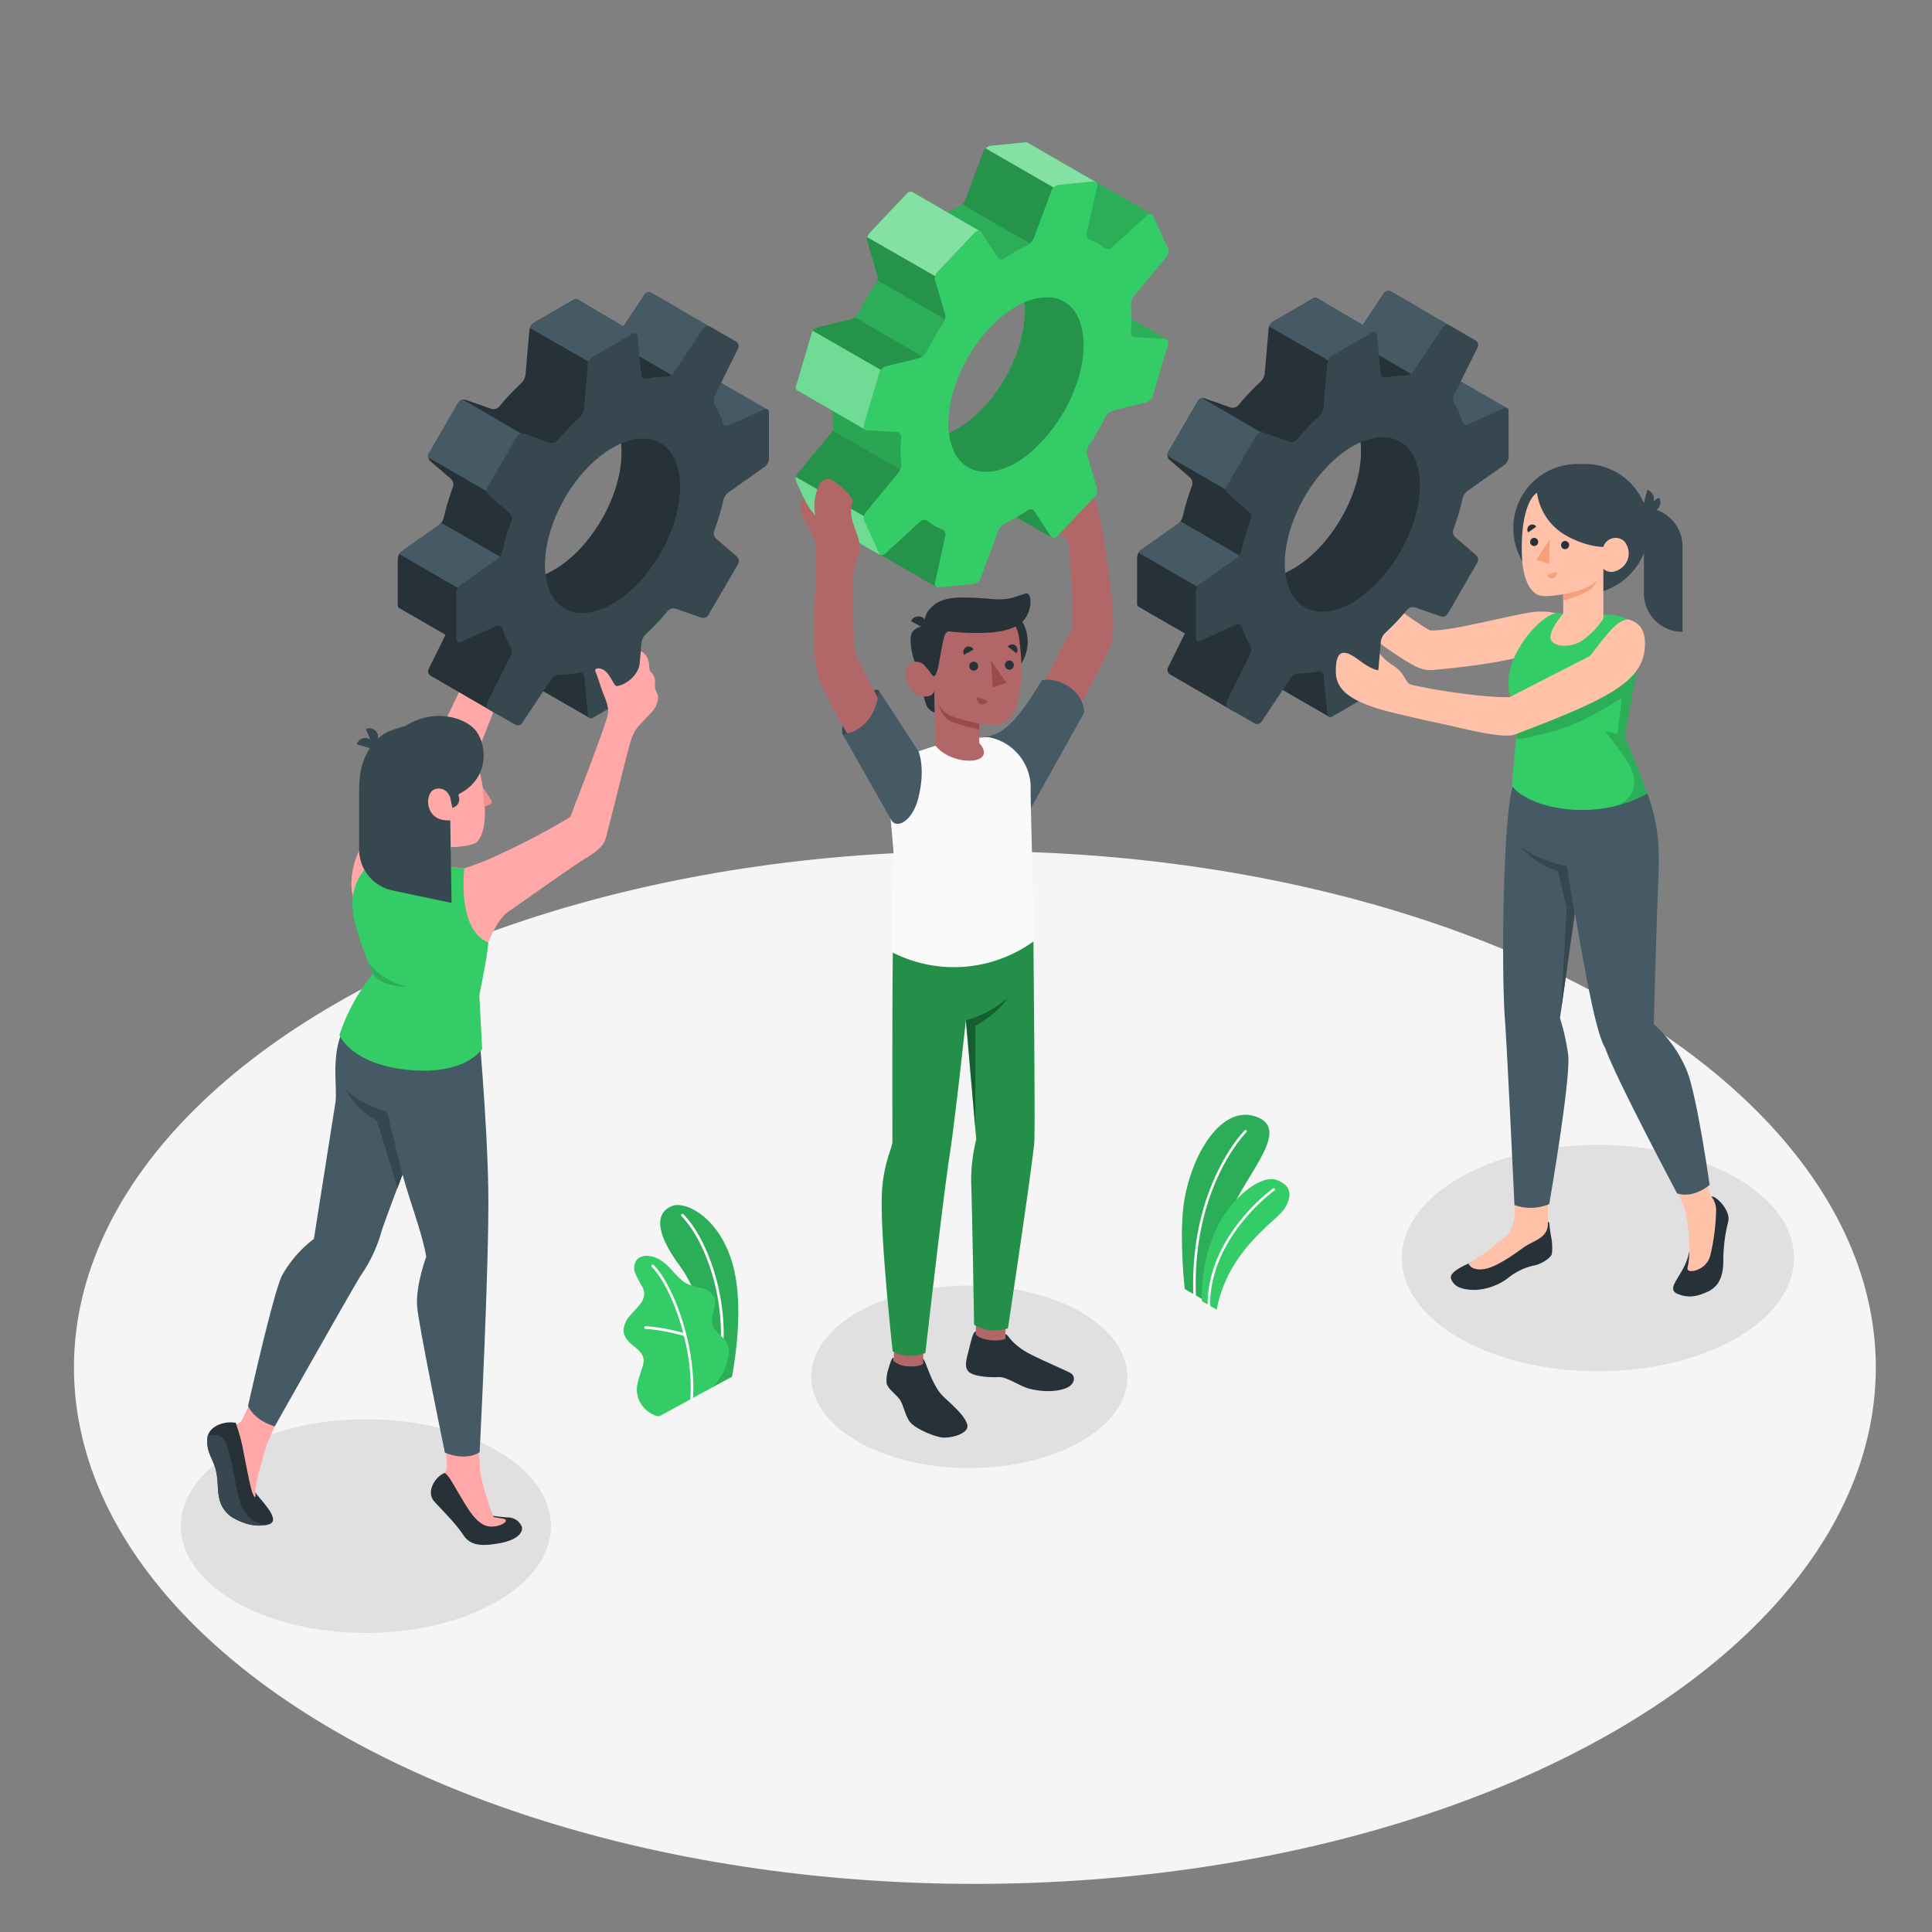 <svg xmlns="http://www.w3.org/2000/svg" viewBox="0 0 500 500"><rect x="0" y="0" width="500" height="500" fill="#808080" stroke="none"/><g id="freepik--Floor--inject-9"><ellipse id="freepik--floor--inject-9" cx="252.3" cy="353.91" rx="233.16" ry="133.64" style="fill:#f5f5f5"></ellipse></g><g id="freepik--Shadows--inject-9"><ellipse id="freepik--Shadow--inject-9" cx="413.54" cy="325.57" rx="50.75" ry="29.3" style="fill:#e0e0e0"></ellipse><ellipse id="freepik--shadow--inject-9" cx="94.69" cy="394.95" rx="47.89" ry="27.65" style="fill:#e0e0e0"></ellipse><ellipse id="freepik--shadow--inject-9" cx="250.86" cy="356.32" rx="40.92" ry="23.62" style="fill:#e0e0e0"></ellipse></g><g id="freepik--Plants--inject-9"><g id="freepik--plants--inject-9"><path d="M184.43,359l5-2.7s2.68-13,1.18-24.21c-2.11-15.81-12.7-21.49-16.63-20s-5,6.11,1.86,15.38C179.85,332.92,184.91,344.39,184.43,359Z" style="fill:#33CC66"></path><g style="opacity:0.15"><path d="M184.43,359l5-2.7s2.68-13,1.18-24.21c-2.11-15.81-12.7-21.49-16.63-20s-5,6.11,1.86,15.38C179.85,332.92,184.91,344.39,184.43,359Z"></path></g><path d="M186.36,352.79h-.05a.35.35,0,0,1-.29-.4c2.39-14.69-3.15-31-9.65-37.65a.35.35,0,1,1,.5-.49c6.63,6.79,12.27,23.35,9.85,38.25A.36.36,0,0,1,186.36,352.79Z" style="fill:#fff"></path><path d="M170.86,366.41c-.79.43-2.37-.59-3-1a7.48,7.48,0,0,1-2.4-2.89,7,7,0,0,1-.52-4.2,15.63,15.63,0,0,1,.58-2.21c.23-.72.45-1.43.67-2.15a5.23,5.23,0,0,0,.37-2.17c-.15-1.48-1.44-2.54-2.61-3.46s-2.63-2.36-2.58-4.14a6.3,6.3,0,0,1,1.65-3.68c.88-1.06,1.91-2,2.71-3.1a4.44,4.44,0,0,0,1-2.74,4.5,4.5,0,0,0-.56-1.74,25.91,25.91,0,0,1-1.81-3.51,3.5,3.5,0,0,1,.69-3.67,4.06,4.06,0,0,1,3.08-.68,7,7,0,0,1,2.82,1.07c2.78,1.63,4.31,5,7.28,6.3a31.3,31.3,0,0,0,3.6,1,4.47,4.47,0,0,1,2.94,2.12c1.05,2.22-1.06,4.88-.34,7.23.64,2.08,2.62,2.91,3.7,4.8a4.3,4.3,0,0,1,.46,2.71,13,13,0,0,1-1.24,4.54,33.16,33.16,0,0,1-2.61,4S171,366.34,170.86,366.41Z" style="fill:#33CC66"></path><path d="M179,362.34h0a.35.35,0,0,1-.33-.38c.91-13.93-5.29-29.5-10-34.09a.35.35,0,0,1,0-.49.36.36,0,0,1,.5,0c4.77,4.69,11.1,20.51,10.17,34.64A.35.35,0,0,1,179,362.34Z" style="fill:#fff"></path><path d="M177.27,345.8h-.11a46.69,46.69,0,0,0-10.08-1.88.35.35,0,0,1-.33-.37.33.33,0,0,1,.37-.33,47.94,47.94,0,0,1,10.27,1.91.36.36,0,0,1,.22.45A.33.33,0,0,1,177.27,345.8Z" style="fill:#fff"></path></g><g id="freepik--plants--inject-9"><path d="M312,336.72l-5.38-3.11s-1.32-11.54-.44-20.47c1.23-12.55,9.34-27.66,19-24.11s-4.44,16.33-7.58,27S312,336.72,312,336.72Z" style="fill:#33CC66"></path><path d="M312,336.72l-5.38-3.11s-1.32-11.54-.44-20.47c1.23-12.55,9.34-27.66,19-24.11s-4.44,16.33-7.58,27S312,336.72,312,336.72Z" style="opacity:0.15"></path><path d="M309.17,335.41h0a.34.34,0,0,0,.32-.34c-.95-27.89,12.94-41.92,13.08-42.06a.33.33,0,0,0,0-.46.32.32,0,0,0-.46,0c-.14.14-14.23,14.37-13.28,42.54A.34.34,0,0,0,309.17,335.41Z" style="fill:#fff"></path><path d="M314.88,338.94l-3.83-2.21a42.18,42.18,0,0,1,3.22-17.53c3.38-8.37,11.76-15.32,16-13.86s4.11,4.45,2.06,7.59S317.75,323.54,314.88,338.94Z" style="fill:#33CC66"></path><path d="M312.86,338.1h0a.32.32,0,0,0,.32-.33c-.07-17.63,16.48-29.55,16.65-29.67a.32.32,0,0,0,.08-.45.31.31,0,0,0-.45-.08c-.17.12-17,12.24-16.93,30.21A.32.32,0,0,0,312.86,338.1Z" style="fill:#fff"></path></g></g><g id="freepik--character-3--inject-9"><path d="M370.89,173.39c16.72-1.51,32.59-4.24,37.75-10.88-4.55-3.58-5.69-4.28-10.45-4.24-4.23,0-22.48,5.27-28.08,4.87-3.88-1.94-15.78-11.15-20.15-14.3-.78-.55-6.73,6.38-3.18,9.47,5,4.34,13.28,10.62,18,13.29C366.85,172.79,368.49,173.61,370.89,173.39Z" style="fill:#ffc1a7"></path><path d="M390.05,105.61h0a1.31,1.31,0,0,0-.83.08L380,109.84a1.08,1.08,0,0,1-1.53-.7c-.36-1.17-6.67-2.5-7.19-3.5l3.54-8.79Z" style="fill:#455a64"></path><path d="M374.84,96.88v0a.86.86,0,0,0-.8,0l-6.8-15.73a1.41,1.41,0,0,0-.55-1.81L360,75.47a1.38,1.38,0,0,0-1.83.43l-7.66,11.5a2.52,2.52,0,0,1-2,1,18.61,18.61,0,0,0-2.67.12V80.11l-5.11-3h0a.86.86,0,0,0-.84.08l-10.35,6a2.77,2.77,0,0,0-1.23,1.93l-1,11.52a3.79,3.79,0,0,1-1.08,2.15,62.72,62.72,0,0,0-5.74,6.08,2,2,0,0,1-2,.58l-6.64-2.32a1.6,1.6,0,0,0-1.86.69L302.33,117a1.61,1.61,0,0,0,.33,2l5.33,4.59a2,2,0,0,1,.52,2.05,62.25,62.25,0,0,0-2.4,8,3.83,3.83,0,0,1-1.32,2l-9.46,6.66a2.79,2.79,0,0,0-1.05,2v11.95a.84.84,0,0,0,.37.77h0l12,6.92-4.37,8.81a1.38,1.38,0,0,0,.54,1.8L319.09,184a1.4,1.4,0,0,0,1.83-.43l7.4-7.57a.88.88,0,0,0,.4.7l15.17,8.76.41-11.88s-3.21-4.14-3.15-4.85l16.54-18a1.62,1.62,0,0,0,1.87-.69l7.6-13.18a1.62,1.62,0,0,0-.33-2l7.33-23.32a2.79,2.79,0,0,0,1-2Zm-40.09,50.26c-4.45,2.56-8.11,3.11-10.78,1.87-3.13-1.46,22.27-45,24.93-42.62,2.16,1.92,3.33,5.48,3.33,10.47C352.23,128,344.4,141.56,334.75,147.14Z" style="fill:#263238"></path><path d="M377.37,87l-2.06,4.16-6.61,7.63-7.79-4.51L350,87.93a1.74,1.74,0,0,0,.55-.53l7.65-11.5a1.39,1.39,0,0,1,1.82-.44l6.68,3.86,10.13,5.84A1.38,1.38,0,0,1,377.37,87Z" style="fill:#455a64"></path><path d="M305.49,134.91a3.34,3.34,0,0,1-.7.74l-9.46,6.66a2.54,2.54,0,0,0-.65.75l15.9,9.2,12.55-7.14Z" style="fill:#455a64"></path><path d="M311.18,103.08a1.64,1.64,0,0,0-1.24.76L302.33,117a1.48,1.48,0,0,0-.17,1l16.65,9.64,10.42-14.08Z" style="fill:#455a64"></path><path d="M356,85.94v3.79l-9.21,5.32L328.5,84.51a2.71,2.71,0,0,1,1.07-1.29l10.35-6a1.09,1.09,0,0,1,.51-.15.66.66,0,0,1,.32.07l5,2.87.13.08,6.88,4Z" style="fill:#455a64"></path><path d="M390.42,118.34v-12a.77.77,0,0,0-1.17-.76L380,109.78a1.1,1.1,0,0,1-1.54-.71,20.23,20.23,0,0,0-2.05-4.56,2.54,2.54,0,0,1-.14-2.23l6.14-12.38a1.4,1.4,0,0,0-.55-1.81l-6.66-3.84a1.38,1.38,0,0,0-1.83.43l-7.65,11.5a2.54,2.54,0,0,1-2,1,20.83,20.83,0,0,0-5,.5,1.08,1.08,0,0,1-1.38-1l-1-10a.77.77,0,0,0-1.25-.64l-10.35,6a2.8,2.8,0,0,0-1.23,1.93l-1,11.52a3.83,3.83,0,0,1-1.07,2.15,61.61,61.61,0,0,0-5.75,6.08,2,2,0,0,1-2,.58L327,111.93a1.6,1.6,0,0,0-1.86.69l-7.61,13.18a1.61,1.61,0,0,0,.33,2l5.33,4.59a2,2,0,0,1,.52,2.05,62.25,62.25,0,0,0-2.4,8,3.83,3.83,0,0,1-1.32,2l-9.45,6.66a2.77,2.77,0,0,0-1.06,2v11.95a.77.77,0,0,0,1.18.76l9.21-4.15a1.09,1.09,0,0,1,1.53.71,20.79,20.79,0,0,0,2.06,4.57,2.57,2.57,0,0,1,.14,2.23l-6.14,12.38a1.38,1.38,0,0,0,.54,1.8l6.66,3.85a1.41,1.41,0,0,0,1.84-.43l7.65-11.51a2.54,2.54,0,0,1,2-1,20.89,20.89,0,0,0,5-.51,1.09,1.09,0,0,1,1.38,1l1,10.06a.77.77,0,0,0,1.24.64l10.35-6a2.81,2.81,0,0,0,1.24-1.93l1-11.52a3.88,3.88,0,0,1,1.08-2.15,61.67,61.67,0,0,0,5.75-6.08,2,2,0,0,1,2-.58l6.64,2.32a1.62,1.62,0,0,0,1.87-.69l7.61-13.18a1.63,1.63,0,0,0-.34-2l-5.33-4.59a2,2,0,0,1-.51-2.05,63.67,63.67,0,0,0,2.39-8,3.83,3.83,0,0,1,1.33-2l9.45-6.65A2.79,2.79,0,0,0,390.42,118.34ZM350,155.92c-9.66,5.57-17.49,1.05-17.49-10.09s7.83-24.71,17.49-30.29,17.48-1.05,17.48,10.1S359.61,150.34,350,155.92Z" style="fill:#37474f"></path><g id="freepik--Character--inject-9"><path d="M408.85,153.85h.68a17.2,17.2,0,0,0,17.2-17.2h0a16.57,16.57,0,0,0-16.58-16.57h-1.93a16.57,16.57,0,0,0-16.57,16.57h0A17.2,17.2,0,0,0,408.85,153.85Z" style="fill:#37474f"></path><path d="M435.44,163.53h0a10,10,0,0,1-10-10V131.42h0a10,10,0,0,1,10,10Z" style="fill:#37474f"></path><path d="M442.91,309.69c-.63,1.27-.34,2.87-.45,6.32a59.59,59.59,0,0,1-.4,6.82c-.12.81-.4,1.54-.59,2.33a2.81,2.81,0,0,1-.94,1.6,1.73,1.73,0,0,1-1.56.41,1.61,1.61,0,0,1-1-.86,12.25,12.25,0,0,1-.85-2.4c-.76,5.78-6.64,9.53-2.84,11,3.3,1.3,5.65.25,7.7-.63a6.82,6.82,0,0,0,2.65-2.2c1.52-2.54,1.32-4.87,1.38-7.08A41.63,41.63,0,0,1,447.3,316C447.83,313,443.85,309.27,442.91,309.69Z" style="fill:#263238"></path><path d="M435.9,312.57l-4.73-11.89,7.87-3c.94,1.86,3.38,11.33,3.87,12a5.63,5.63,0,0,1,1.22,3.36,55,55,0,0,1-1.47,11.71,5.27,5.27,0,0,1-3.18,3.77,3.8,3.8,0,0,1-2,.43,1,1,0,0,1-.62-.25c-.33-.35,0-1.14.06-1.54a15.72,15.72,0,0,0,.22-1.95c.06-1.28.05-2.84,0-4.12A41.5,41.5,0,0,0,435.9,312.57Z" style="fill:#ffc1a7"></path><path d="M400.56,316.17a.53.53,0,0,1,.39.49c.1.66.2,1.87.4,3a14.83,14.83,0,0,1,.28,4.8c-.26,1.19-3.05,2.86-4.92,3.11a16.23,16.23,0,0,0-6.59,3.31,15.39,15.39,0,0,1-8.38,2.95c-3.08,0-5.5-.69-6.2-2.92-.29-.94.48-2.08,4.45-3.89,0,0,2-1,3.15-1.7,5.75-3.47,7.73-5.47,9.45-9.09Z" style="fill:#263238"></path><path d="M390.4,319.19a10.16,10.16,0,0,0,1.58-5.06l.13-4.91h8.48l0,6.95,0,1.06c-.48,3.37-3.66,3.76-6.31,5.63-1.32.92-6.49,4.9-10,5.54-2.82.51-3.88-.6-4.25-1.4A56.46,56.46,0,0,0,390.4,319.19Z" style="fill:#ffc1a7"></path><path d="M428,265.07a32.89,32.89,0,0,1,8.62,12.18c2.61,6.65,5.83,29.4,5.83,29.4s-4,3.61-8.42,2.19c0,0-16.2-30.43-18.63-37.71-2.47-3.71-5.56-22-7.79-34.67l-.08.14-3.81,26.86a58.46,58.46,0,0,1,2.14,9.65c.63,6.59-4.92,38.5-4.92,38.5a12.32,12.32,0,0,1-9,.24s-1.87-40-2.46-47.92c-1-13.34-.45-52.54,2-60.43l34.93,1.95,0,0c2.89,8.37,3.12,13.72,2.75,22.9C428.72,237.82,428,265.07,428,265.07Z" style="fill:#455a64"></path><path d="M407.5,236.6l-2-12.41s-8.39-1.74-12.2-5.32a21.7,21.7,0,0,0,9.93,6.6l2.23,9.55L404,261.38Z" style="fill:#37474f"></path><path d="M415.56,159.06h0a14.89,14.89,0,0,1,5.87,1.26c2.67,1.49,2.9,4.17,2.94,7.35,0,3.49-.84,6.18-1.9,11.92l-2,11s2.95,6.69,5.87,14.81c-13.71,7.65-30.83,3.63-35-1.95-.17-1.19.89-10.44,1.54-16.49-2.42-6.06-3.05-9.9-2-13.9,1.89-7.43,9.23-14.67,12.47-14.41Z" style="fill:#33CC66"></path><path d="M417.75,208.74a33.05,33.05,0,0,0,8.6-3.29c-2.92-8.12-5.87-14.81-5.87-14.81l2-11c1-5.4,1.83-8.1,1.9-11.3l-5.26,1.47S396.52,181.93,396.43,182s-2.23,1.23-4.44,2.42c.28.81.59,1.65.95,2.56-.15,1.34-.31,2.85-.48,4.38a81.66,81.66,0,0,0,12.6-3.08c6.92-2.42,14.23-7.67,14.49-7.37s-.94,9-.94,9l-3.16-.6s4.93,6.15,6.33,8.82S424.54,206.35,417.75,208.74Z" style="opacity:0.15"></path><path d="M426.32,126.77l-1.13,4.34a2.18,2.18,0,0,0,2.76-1.52A2.36,2.36,0,0,0,426.32,126.77Z" style="fill:#37474f"></path><path d="M429.35,128.78l-3.76,2.47a2.19,2.19,0,0,0,3.08.72A2.37,2.37,0,0,0,429.35,128.78Z" style="fill:#37474f"></path><path d="M397.77,127.53c-1.86,1.1-4.15,5.76-3.92,15.53.19,8.28,2.88,10.32,4.22,10.91s3.95.23,6.48-.19v5s-3.5,4.06-3.28,6.34,5.05,2.81,8.31.59a21.25,21.25,0,0,0,5.37-5.62V147.18s1.64,1.86,4.43,0a4.77,4.77,0,0,0,.93-7.14,3.31,3.31,0,0,0-5.36,1.49s-4,.15-9.4-2.8A15.08,15.08,0,0,1,397.77,127.53Z" style="fill:#ffc1a7"></path><path d="M404,141a1.06,1.06,0,0,0,1,1.13,1.07,1.07,0,0,0,1.09-1,1.06,1.06,0,0,0-1-1.13A1.08,1.08,0,0,0,404,141Z" style="fill:#263238"></path><path d="M402.82,148l-2.42.78a1.24,1.24,0,0,0,1.57.86A1.33,1.33,0,0,0,402.82,148Z" style="fill:#f59f7b"></path><path d="M395.49,137.78l2.1-1.46a1.23,1.23,0,0,0-1.75-.36A1.34,1.34,0,0,0,395.49,137.78Z" style="fill:#263238"></path><path d="M396,140.22a1,1,0,1,0,2.08.1,1.06,1.06,0,0,0-1-1.13A1.08,1.08,0,0,0,396,140.22Z" style="fill:#263238"></path><polygon points="401.06 139.63 400.89 145.9 397.59 144.87 401.06 139.63" style="fill:#f59f7b"></polygon><path d="M404.55,153.78c2.66-.35,8.14-1.92,9-4.09a5.6,5.6,0,0,1-1.92,2.77c-1.64,1.4-7.07,3-7.07,3Z" style="fill:#f59f7b"></path><path d="M392,190.1c25.67-9.69,34.05-14.22,33.7-24.07-.13-3.46-1.86-5.07-4.27-5.71-3.32.14-5.81,4.39-10,9.47,0,0-15.13,7.74-20.68,10.62-6.55.21-20.4-1.91-25.61-3.25-.92-.24-1.49-1.64-2-2.43-1.43-2.12-2.9-2.48-4.67-4.06a11,11,0,0,1-1.36-1.49l-.39,4.28s-1.56,0-5-2.61c-3.84-2.9-6.11-3-6,3.16.1,3.85,2.57,6.84,11.13,9.45,2.47.75,6.42,1.65,9.61,2.39,4.78,1.11,6.38,1.35,11.05,2.46C382.53,189.49,389.75,191,392,190.1Z" style="fill:#ffc1a7"></path></g></g><g id="freepik--character-2--inject-9"><path d="M276.57,140.75a4.05,4.05,0,0,0-1.73-2.29c-2.24-1.43-3.13-2.88-4.81-4.67-1.31-1.4-2.44-1.75-2.26-2.19a2.19,2.19,0,0,1,2.81-1,15.74,15.74,0,0,1,3.17,1.76,20.43,20.43,0,0,0-3.21-5.64c-3.12-3.9-3.24-6.27,3.13-6.27,4,0,7.26,1.51,10.18,10.33a87.36,87.36,0,0,1,2,10.18c1.31,7.61,2.6,17.42,2.21,22.74-.2,2.7-1.14,4.29-2.44,7.23s-15.51,29.3-19.19,34.21c-9.59-4.64-2.53-15.84-2.53-15.84s10.93-22.23,12.72-25a6.26,6.26,0,0,0,.85-2.29C277.75,160.61,277.2,146.29,276.57,140.75Z" style="fill:#b16668"></path><path d="M254.94,190.76a11.84,11.84,0,0,0,6.46-3.43c3.83-3.5,8.19-11.29,8.19-11.29,3.47-.82,10.68,1.89,11,8.38L266.7,209.29Z" style="fill:#455a64"></path><path d="M280.72,92.6,302,87.83l0,0c-.51-.29-4.85-2.82-9.09-5.26l-8.44-4.88a1,1,0,0,0-.59-.17l-7.46-.43a1.21,1.21,0,0,1-1.26-1.21,41.23,41.23,0,0,0,0-7.2,3.57,3.57,0,0,1,.82-2.2l11.94-1c.5-.62,10.28-10,10.28-10l-.06,0L280.55,45.25a.65.65,0,0,0-.34-.07L266.09,37a1.41,1.41,0,0,0-.86-.17l-8.7.87a2.42,2.42,0,0,0-1.9,1.32l-4.72,12.66a4.19,4.19,0,0,1-1.9,1.84c-.92.43-1.85.92-2.78,1.45l-9.13-5.28c-.36-.24-.94-.09-1.41.41l-9.56,10.09a2.55,2.55,0,0,0-.74,2.1l2.66,9a3,3,0,0,1-.49,2.17,71.91,71.91,0,0,0-4.39,7.63,3.44,3.44,0,0,1-2.07,1.54l-8.18,2a2.68,2.68,0,0,0-1.85,1.55L206,100a.89.89,0,0,0,.31,1c.18.15,9.26,5.38,9.26,5.38,0,1.26,0,2.5.16,3.71a3.53,3.53,0,0,1-.81,2.2l-8.34,10.09a2.28,2.28,0,0,0-.5,2.08l4,8.75a.72.72,0,0,0,.25.29l17.57,10.16s0,0,0,0h0a.18.18,0,0,0,.06-.08l.25.16h0l14.13,8.17h0c.24-.65,7.41-30.36,7.72-29.89l4.46,6.81a.54.54,0,0,0,.14.16l8.49,4.93,9.17,5.31h0l-6.63-20.7C271.52,120.58,284.87,95.4,280.72,92.6Zm-51.48,13.83,32.31-34.1a17,17,0,0,1,1.33,7.09,19,19,0,0,1,2.2-1.12c.07.75.1,1.55.1,2.38,0,11.16-7.82,24.71-17.48,30.29-.71.4-1.41.76-2.07,1.07a18.93,18.93,0,0,1-.14-2.53C238.6,113.54,232.05,112.62,229.24,106.43Z" style="fill:#33CC66"></path><g style="opacity:0.15"><path d="M280.72,92.6,302,87.83l0,0c-.51-.29-4.85-2.82-9.09-5.26l-8.44-4.88a1,1,0,0,0-.59-.17l-7.46-.43a1.21,1.21,0,0,1-1.26-1.21,41.23,41.23,0,0,0,0-7.2,3.57,3.57,0,0,1,.82-2.2l11.94-1c.5-.62,10.28-10,10.28-10l-.06,0L280.55,45.25a.65.65,0,0,0-.34-.07L266.09,37a1.41,1.41,0,0,0-.86-.17l-8.7.87a2.42,2.42,0,0,0-1.9,1.32l-4.72,12.66a4.19,4.19,0,0,1-1.9,1.84c-.92.43-1.85.92-2.78,1.45l-9.13-5.28c-.36-.24-.94-.09-1.41.41l-9.56,10.09a2.55,2.55,0,0,0-.74,2.1l2.66,9a3,3,0,0,1-.49,2.17,71.91,71.91,0,0,0-4.39,7.63,3.44,3.44,0,0,1-2.07,1.54l-8.18,2a2.68,2.68,0,0,0-1.85,1.55L206,100a.89.89,0,0,0,.31,1c.18.15,9.26,5.38,9.26,5.38,0,1.26,0,2.5.16,3.71a3.53,3.53,0,0,1-.81,2.2l-8.34,10.09a2.28,2.28,0,0,0-.5,2.08l4,8.75a.72.72,0,0,0,.25.29l17.57,10.16s0,0,0,0h0a.18.18,0,0,0,.06-.08l.25.16h0l14.13,8.17h0c.24-.65,7.41-30.36,7.72-29.89l4.46,6.81a.54.54,0,0,0,.14.16l8.49,4.93,9.17,5.31h0l-6.63-20.7C271.52,120.58,284.87,95.4,280.72,92.6Zm-51.48,13.83,32.31-34.1a17,17,0,0,1,1.33,7.09,19,19,0,0,1,2.2-1.12c.07.75.1,1.55.1,2.38,0,11.16-7.82,24.71-17.48,30.29-.71.4-1.41.76-2.07,1.07a18.93,18.93,0,0,1-.14-2.53C238.6,113.54,232.05,112.62,229.24,106.43Z"></path></g><path d="M285.86,87.79l-5.1-10.47-4.4-.25a1.21,1.21,0,0,1-1.26-1.21c.11-1.31.16-2.6.16-3.85L263,73.66l-.7.82a18.63,18.63,0,0,1,.6,4.94,19,19,0,0,1,2.2-1.12c.07.75.1,1.55.1,2.38,0,11.16-7.82,24.71-17.48,30.29-.71.4-1.41.76-2.07,1.07a18.93,18.93,0,0,1-.14-2.53,17.43,17.43,0,0,1-6.27,2.32l-.16.46,9,16.57.08,0a54.23,54.23,0,0,1,1.94-6.83l4.46,6.81a.54.54,0,0,0,.14.16l8.49,4.93,9.17,5.31h0l-6.63-20.7c5.86,2,19.21-23.16,15.06-26l4.11-.92Z" style="opacity:0.15"></path><path d="M239.06,127.91s-7,8.29-12.33,15.14l1.08.62s0,0,0,0h0a.18.18,0,0,0,.06-.08l.25.16h0l14.13,8.17h0c.14-.38,2.7-10.91,4.84-19.37Z" style="opacity:0.15"></path><path d="M215.4,111.39a3.88,3.88,0,0,1-.53.91l-8.34,10.09a2.28,2.28,0,0,0-.5,2.08l4,8.75a.72.72,0,0,0,.25.29l5.12,3,9,3.13L236,123.3Z" style="opacity:0.15"></path><path d="M229.24,106.43l1.52-1.61c-7.26-1.73-17.26-4.08-17.26-4.08l-.92,4,2.94,1.7c0,1.26,0,2.5.16,3.71a2.77,2.77,0,0,1-.28,1.29L236,123.3s5.88-10.36,5.59-10.85c-.06-.11-.3-.49-.63-1C235.88,112.86,231.42,111.25,229.24,106.43Z" style="opacity:0.05"></path><path d="M241.28,93.72,221.2,82.13a3.64,3.64,0,0,1-1.1.51l-8.18,2a2.68,2.68,0,0,0-1.85,1.55l-3,10.1,19.18,8.08,11.37-6.75Z" style="opacity:0.15"></path><path d="M246.51,83.75l5.39-10.09-3.64-13.13-20.35-3.27-2.78,2.93a2.55,2.55,0,0,0-.74,2.1l2.66,9a2.31,2.31,0,0,1-.06,1.18Z" style="opacity:0.15"></path><path d="M249,52.87l22,12.71L277,43.34c-4.91-2.83-10.78-6.24-11-6.34a1.41,1.41,0,0,0-.86-.17l-8.7.87a2.42,2.42,0,0,0-1.9,1.32l-4.72,12.66A3.41,3.41,0,0,1,249,52.87Z" style="opacity:0.15"></path><path d="M227.83,143.69l-.85-8.14-21-12.11a1.63,1.63,0,0,0,0,1l4,8.75a.6.6,0,0,0,.25.29h0l0,0Z" style="fill:#33CC66"></path><path d="M230.48,97.18,210.36,85.62a1.63,1.63,0,0,0-.29.53L206,100a.9.9,0,0,0,.31,1l.15.09,9.07,5.25,0,0h0l8.43,4.88Z" style="fill:#33CC66"></path><path d="M224.46,61.39l17.59,10.1,11.61-11.64L236.1,49.69h0a1.18,1.18,0,0,0-1.41.42l-9.56,10.09A3,3,0,0,0,224.46,61.39Z" style="fill:#33CC66"></path><path d="M266.09,37a1.35,1.35,0,0,0-.86-.16l-8.7.86a2.5,2.5,0,0,0-1.45.69L278,51.6l5.85-3.38-.17-1.06S266.38,37.18,266.09,37Z" style="fill:#33CC66"></path><path d="M227.83,143.69l-.85-8.14-21-12.11a1.63,1.63,0,0,0,0,1l4,8.75a.6.6,0,0,0,.25.29h0l0,0Z" style="fill:#fff;opacity:0.3"></path><path d="M230.48,97.18,210.36,85.62a1.63,1.63,0,0,0-.29.53L206,100a.9.9,0,0,0,.31,1l.15.09,9.07,5.25,0,0h0l8.43,4.88Z" style="fill:#fff;opacity:0.3"></path><path d="M224.46,61.39l17.59,10.1,11.61-11.64L236.1,49.69h0a1.18,1.18,0,0,0-1.41.42l-9.56,10.09A3,3,0,0,0,224.46,61.39Z" style="fill:#fff;opacity:0.4"></path><path d="M266.09,37a1.35,1.35,0,0,0-.86-.16l-8.7.86a2.5,2.5,0,0,0-1.45.69L278,51.6l5.85-3.38-.17-1.06S266.38,37.18,266.09,37Z" style="fill:#fff;opacity:0.4"></path><path d="M302,87.83l0,0a1.23,1.23,0,0,0-.54-.14l-7.46-.42A1.21,1.21,0,0,1,292.68,86c.1-1.18.16-2.36.17-3.49a34.61,34.61,0,0,0-.16-3.71,3.66,3.66,0,0,1,.81-2.21l8.34-10.09a2.29,2.29,0,0,0,.51-2.07l-4-8.76a.64.64,0,0,0-.24-.27l-.06,0a1.22,1.22,0,0,0-1.27.4l-8.9,8.13a1.58,1.58,0,0,1-1.95.32,13.94,13.94,0,0,0-3.8-2.21,1.43,1.43,0,0,1-.9-1.56L284,48a.78.78,0,0,0-.38-.88,1.44,1.44,0,0,0-.83-.15l-8.7.87a2.38,2.38,0,0,0-1.9,1.33l-4.72,12.65a4,4,0,0,1-1.9,1.83,39,39,0,0,0-5.39,3.13c-.73.49-1.55.53-1.87,0l-4.45-6.8c-.32-.48-1-.38-1.61.22l-9.56,10.1a2.54,2.54,0,0,0-.74,2.09l2.66,9a3.06,3.06,0,0,1-.48,2.17,72,72,0,0,0-4.4,7.63,3.53,3.53,0,0,1-2.07,1.55l-8.18,2a2.7,2.7,0,0,0-1.85,1.53l-4.12,13.86a1,1,0,0,0,1,1.25l7.47.42a1.23,1.23,0,0,1,1.26,1.22,38.41,38.41,0,0,0,0,7.19,3.5,3.5,0,0,1-.81,2.21l-8.33,10.1a2.26,2.26,0,0,0-.51,2.07l4,8.75a.53.53,0,0,0,.24.27s0,0,0,0h0a.68.68,0,0,0,.31.08h0a1.56,1.56,0,0,0,1-.46l8.89-8.13a1.57,1.57,0,0,1,1.94-.33,14,14,0,0,0,3.81,2.21,1.4,1.4,0,0,1,.89,1.56l-2.74,12.46a.78.78,0,0,0,.36.86h0a1.36,1.36,0,0,0,.81.15l8.71-.86a2.43,2.43,0,0,0,1.9-1.33l4.73-12.65a4,4,0,0,1,1.9-1.84c.91-.43,1.84-.93,2.76-1.46s1.75-1.07,2.63-1.66c.72-.5,1.55-.53,1.86-.05l4.46,6.81a.8.8,0,0,0,.21.2c.36.22.92.06,1.39-.43l9.56-10.09a2.52,2.52,0,0,0,.73-2.1l-2.66-9a3.06,3.06,0,0,1,.5-2.17,73.82,73.82,0,0,0,4.39-7.64,3.45,3.45,0,0,1,2.08-1.54l8.17-2a2.69,2.69,0,0,0,1.85-1.54l4.12-13.85A.93.93,0,0,0,302,87.83Zm-43.63,33.85-.49.13-.34.07c-.26.05-.52.1-.78.13s-.6.07-.89.09l-.56,0H255a8.73,8.73,0,0,1-8.2-5.51,15,15,0,0,1-1.2-4.57,18.93,18.93,0,0,1-.14-2.53c0-7.89,4.11-17.67,10.8-24.74a30.32,30.32,0,0,1,6.59-5.35,19,19,0,0,1,2.2-1.12,13.89,13.89,0,0,1,6.17-1.3h.07l.31,0,.32,0a1.24,1.24,0,0,1,.33,0,8.74,8.74,0,0,1,6.85,5.41c3.69,8.17-.54,22.42-9.46,31.83C265.93,118.28,262,120.76,258.35,121.68Z" style="fill:#33CC66"></path><line x1="280.55" y1="45.25" x2="298.14" y2="55.44" style="fill:#263238"></line><rect x="231.36" y="343.36" width="7.6" height="13" transform="translate(460.21 706.31) rotate(-178.36)" style="fill:#b16668"></rect><path d="M238.87,352.72l0-1.08c.71.33,2.22,6.82,5.15,9.66,2.33,2.25,5.53,4.86,6.29,7.32s-4.66,3.8-6.89,3.34c-2.59-.53-7-2.49-8.12-4.22s-1.54-4.25-2.43-5.52-3-2.72-3.41-4.17a9.22,9.22,0,0,1,.54-4c.39-1.33.82-2.8,1.27-2.66,0,.16,0,.83,0,.83a6.06,6.06,0,0,0,3.76,1.39C236.16,353.71,238.86,353.57,238.87,352.72Z" style="fill:#263238"></path><polygon points="252.46 347.13 260.04 347.61 260.81 333.87 252.85 333.38 252.46 347.13" style="fill:#b16668"></polygon><path d="M260.19,345.27c.39,0,.7.59,1.54,1.56a16.84,16.84,0,0,0,4.37,3.34c2.81,1.5,8.27,3.85,10.74,5.05,1.54.75,1.42,2.63-.23,3.66s-5.57,1.69-10.22.51c-2.54-.65-5.79-3.1-7.9-3s-6-.08-7.55-1.19-.84-3.38-.34-5.33c.54-2.13,1.23-5.45,1.94-5.28l0,.73c.88,1.41,5.57,2.11,7.61,1.15Z" style="fill:#263238"></path><path d="M231.09,246.12c-.21,7.25-.13,49.45-.13,49.45-.24,2.08-2.35,5.73-2.72,13.24-.54,10.89,2.8,40.93,2.8,40.93a10,10,0,0,0,8.44.41s4.61-40.46,6.28-51.2c1.45-9.38,4.2-34.9,4.2-34.9l2.7,30.84a43.21,43.21,0,0,0-1.29,12c.21,5,.73,35.94.73,35.94a10.41,10.41,0,0,0,8.75.92s6.61-43.89,6.83-48.46c.25-5.22-.31-58.55-.31-58.55Z" style="fill:#33CC66"></path><path d="M231.09,246.12c-.21,7.25-.13,49.45-.13,49.45-.24,2.08-2.35,5.73-2.72,13.24-.54,10.89,2.8,40.93,2.8,40.93a10,10,0,0,0,8.44.41s4.61-40.46,6.28-51.2c1.45-9.38,4.2-34.9,4.2-34.9l2.7,30.84a43.21,43.21,0,0,0-1.29,12c.21,5,.73,35.94.73,35.94a10.41,10.41,0,0,0,8.75.92s6.61-43.89,6.83-48.46c.25-5.22-.31-58.55-.31-58.55Z" style="opacity:0.3"></path><path d="M250,264.05a28,28,0,0,0,10.75-5.76s-2.15,3.76-8.32,7.15l0,26.85Z" style="opacity:0.35"></path><path d="M227.4,178.6c-.72-.46-4.38.9-6.81,3.67s-3,6.94-2.45,7.88,9.5-2,9.5-2Z" style="fill:#37474f"></path><path d="M236,195a7,7,0,0,0-3.66,3.81c-.59,1.52-2.39,4-2.39,6.87l1.28,14.58-.56,26.08a35.17,35.17,0,0,0,37.05-2.88s-1-33.63-1-39.55c0-.27,0-.54,0-.81a13.32,13.32,0,0,0-10.5-12.24c-2.06-.47-13.32,1.87-13.32,1.87L236,195Z" style="fill:#fafafa"></path><path d="M212.16,176.19c1.72,5.15,16.69,30.49,20.37,35.4,9.59-4.64,2.53-15.84,2.53-15.84s-12.18-23.3-13.51-26.29c-.83-1.84-.81-13.4-.72-18.9a16.21,16.21,0,0,1,.51-4.4c.44-1.65,1.08-2.72,1.18-4.46a13.16,13.16,0,0,0-1-4.19c-.77-2-1.59-4.55-1.11-6.74a4.3,4.3,0,0,0,.19-1.06,3,3,0,0,0-1-1.82,33.43,33.43,0,0,0-2.57-2.48,6.79,6.79,0,0,0-1.77-1.19,2.49,2.49,0,0,0-2.07,0,3.12,3.12,0,0,0-1.27,1.48,12.25,12.25,0,0,0-1.12,5.7,27,27,0,0,0,.4,3.81c.19,1.17-.09,9.08-.12,11.93-.08,7.72-.74,15.93-.34,21.25A28.25,28.25,0,0,0,212.16,176.19Z" style="fill:#b16668"></path><path d="M237.73,194.52,227.4,178.6s0,9.73-9.26,11.55L230.54,212c1.27,2.75,5.39.73,7-5C239.68,199,237.73,194.52,237.73,194.52Z" style="fill:#455a64"></path><circle cx="255.54" cy="166.09" r="10.44" style="fill:#263238"></circle><path d="M237.49,173.51s1.69,7.94,2.37,9.25a3.64,3.64,0,0,0,2.08,1.68l-.12-5.59Z" style="fill:#263238"></path><path d="M239.62,162.12a3.94,3.94,0,0,0-3.25,1.14c-1.39,1.43-.61,5.88,1.12,10.25l3.19.36Z" style="fill:#263238"></path><path d="M241.63,173.88c-.63.38-1.55-.85-2.33-1.68s-3.36-1.95-4.65.76,1.14,6.39,3.16,7c3.49,1.09,4-1.14,4-1.14l.26,14.11h0c4.34,5.56,16.38,5.14,11.36-.67v-5a22,22,0,0,0,4.71.24c2.56-.4,4.18-2.42,5-5.2,1.25-4.46,1.72-8.06.66-16.84-1.16-9.62-12.35-9.72-18.39-5.91S241.63,173.88,241.63,173.88Z" style="fill:#b16668"></path><path d="M241.64,175c-.33,0-1.55-2-2.34-2.75-1.11-1,.32-10.08.32-10.08a4.3,4.3,0,0,1,1.06-4.59c1.51-1.66,3.15-2.71,7.5-2.94a85.25,85.25,0,0,1,8.92.42c4.3.29,5.88-.77,8.35-1.46,1.89-.53,2.11,6.29-2.67,8.54,0,0-1.55,1-5.64,1.5a60.21,60.21,0,0,1-11.32-.21c-1.19-.16-1.44,1-2.08,4.12C243.18,170.26,242.71,174.93,241.64,175Z" style="fill:#263238"></path><path d="M239.62,162.83l-3.86-2.07a2.13,2.13,0,0,1,2.92-1A2.3,2.3,0,0,1,239.62,162.83Z" style="fill:#263238"></path><path d="M253.43,187.27s-5.72-1.16-7.73-2.22a6.64,6.64,0,0,1-2.77-2.74,9.06,9.06,0,0,0,1.58,3.23c1.46,1.87,8.92,3.25,8.92,3.25Z" style="fill:#9a4a4d"></path><path d="M253.15,172.44a1.15,1.15,0,1,1-1.14-1.19A1.16,1.16,0,0,1,253.15,172.44Z" style="fill:#263238"></path><path d="M251.94,168.11l-2.46,1.35a1.48,1.48,0,0,1,.57-2A1.37,1.37,0,0,1,251.94,168.11Z" style="fill:#263238"></path><path d="M252.92,180.37l2.62,1a1.37,1.37,0,0,1-1.78.86A1.46,1.46,0,0,1,252.92,180.37Z" style="fill:#9a4a4d"></path><path d="M263.06,169.06l-2.24-1.72a1.36,1.36,0,0,1,1.95-.3A1.49,1.49,0,0,1,263.06,169.06Z" style="fill:#263238"></path><path d="M262.37,172.12a1.17,1.17,0,0,1-1.15,1.19,1.19,1.19,0,0,1-1.15-1.2,1.15,1.15,0,1,1,2.3,0Z" style="fill:#263238"></path><polygon points="256.52 171.03 256.9 177.93 260.5 176.7 256.52 171.03" style="fill:#9a4a4d"></polygon><path d="M211.17,141c-.83-2.74-2-4.27-3.12-6.58-1.66-3.59-.24-6,.11-5.24.75,1.66,3.35,5.31,4.12,5.31s1,4,1,4Z" style="fill:#b16668"></path></g><g id="freepik--character-1--inject-9"><path d="M90.94,228.42c.25-7.39,3.68-11.16,7.16-15.74,6.4-8.39,12.68-16.85,12.68-16.85s16.88-35.09,18.34-38.32c1.73-3.84,9.66.45,8.15,3,0,0-1.7,3.55-3,6.92-4.92,12.4-9.42,24.48-14.55,36.58l-20.31,25.7Z" style="fill:#ffa8a7"></path><path d="M198.66,106h0a1.23,1.23,0,0,0-.83.07l-9.21,4.15a1.08,1.08,0,0,1-1.53-.7c-.36-1.16-6.67-2.5-7.19-3.5l3.55-8.79Z" style="fill:#455a64"></path><path d="M183.45,97.22v0a.86.86,0,0,0-.8,0l-6.8-15.73a1.38,1.38,0,0,0-.55-1.8l-6.66-3.85a1.38,1.38,0,0,0-1.83.43l-7.65,11.5a2.54,2.54,0,0,1-2,1,20.26,20.26,0,0,0-2.67.12V80.45l-5.11-3h0a.86.86,0,0,0-.84.08l-10.35,6A2.8,2.8,0,0,0,137,85.49l-1,11.51a3.83,3.83,0,0,1-1.07,2.15,61.72,61.72,0,0,0-5.75,6.09,2,2,0,0,1-2,.57l-6.64-2.32a1.63,1.63,0,0,0-1.86.69l-7.61,13.18a1.61,1.61,0,0,0,.33,2l5.33,4.6a2,2,0,0,1,.52,2,62.11,62.11,0,0,0-2.4,8,3.83,3.83,0,0,1-1.32,2L104,142.65a2.77,2.77,0,0,0-1.06,2v11.95a.83.83,0,0,0,.37.77h0l12,6.92-4.37,8.81a1.38,1.38,0,0,0,.54,1.8l16.29,9.44a1.4,1.4,0,0,0,1.83-.43l7.41-7.57a.87.87,0,0,0,.39.71l15.18,8.75.4-11.88s-3.21-4.14-3.14-4.85l16.53-18a1.62,1.62,0,0,0,1.87-.69l7.61-13.17a1.65,1.65,0,0,0-.34-2l7.33-23.32a2.79,2.79,0,0,0,1-2Zm-40.09,50.26c-4.44,2.56-8.11,3.11-10.78,1.87-3.13-1.45,22.27-45,24.94-42.62,2.15,1.92,3.32,5.49,3.32,10.47C160.84,128.35,153,141.91,143.36,147.48Z" style="fill:#263238"></path><path d="M186,87.3l-2.06,4.16-6.61,7.63-7.79-4.5L158.6,88.27a1.64,1.64,0,0,0,.55-.53l7.66-11.5a1.39,1.39,0,0,1,1.81-.44l6.68,3.86,10.14,5.84A1.39,1.39,0,0,1,186,87.3Z" style="fill:#455a64"></path><path d="M114.1,135.25a2.94,2.94,0,0,1-.7.74L104,142.65a2.4,2.4,0,0,0-.65.75l15.89,9.2,12.55-7.14Z" style="fill:#455a64"></path><path d="M119.79,103.42a1.64,1.64,0,0,0-1.24.76l-7.61,13.18a1.5,1.5,0,0,0-.17,1L127.43,128l10.41-14.09Z" style="fill:#455a64"></path><path d="M164.58,86.29v3.78l-9.21,5.32L137.11,84.85a2.76,2.76,0,0,1,1.07-1.29l10.35-6a1.09,1.09,0,0,1,.52-.15.62.62,0,0,1,.31.07l5,2.87.13.08,6.88,4Z" style="fill:#455a64"></path><path d="M199,118.69v-12a.77.77,0,0,0-1.18-.76l-9.21,4.16a1.1,1.1,0,0,1-1.54-.71,20.12,20.12,0,0,0-2.05-4.57,2.54,2.54,0,0,1-.14-2.23l6.14-12.38a1.39,1.39,0,0,0-.54-1.8l-6.67-3.85A1.38,1.38,0,0,0,182,85l-7.65,11.5a2.53,2.53,0,0,1-2,1,20.86,20.86,0,0,0-5,.5,1.09,1.09,0,0,1-1.38-1l-1-10a.77.77,0,0,0-1.25-.64l-10.34,6a2.83,2.83,0,0,0-1.24,1.94l-1,11.51a3.91,3.91,0,0,1-1.08,2.15A62.93,62.93,0,0,0,144.3,114a2,2,0,0,1-2,.57l-6.65-2.32a1.63,1.63,0,0,0-1.86.69l-7.61,13.18a1.61,1.61,0,0,0,.33,2l5.33,4.6a2,2,0,0,1,.52,2.05,62,62,0,0,0-2.39,8,3.84,3.84,0,0,1-1.33,2l-9.45,6.66a2.8,2.8,0,0,0-1.06,2v11.95a.77.77,0,0,0,1.18.76l9.21-4.15a1.1,1.1,0,0,1,1.54.71,20.32,20.32,0,0,0,2.05,4.57,2.54,2.54,0,0,1,.14,2.23l-6.14,12.38a1.39,1.39,0,0,0,.54,1.8l6.67,3.85a1.4,1.4,0,0,0,1.83-.43l7.65-11.51a2.56,2.56,0,0,1,2-1,20.86,20.86,0,0,0,5-.51,1.1,1.1,0,0,1,1.38,1l1,10.05a.77.77,0,0,0,1.25.64l10.34-6a2.79,2.79,0,0,0,1.24-1.93l1-11.51a3.83,3.83,0,0,1,1.07-2.15,61.72,61.72,0,0,0,5.75-6.09,2,2,0,0,1,2-.57l6.65,2.32a1.62,1.62,0,0,0,1.86-.7L191,146a1.63,1.63,0,0,0-.33-2l-5.33-4.59a2,2,0,0,1-.52-2,62,62,0,0,0,2.39-8,3.83,3.83,0,0,1,1.33-2l9.45-6.65A2.8,2.8,0,0,0,199,118.69Zm-40.47,37.57c-9.66,5.58-17.48,1.06-17.48-10.09s7.82-24.71,17.48-30.28,17.48-1.06,17.48,10.09S168.23,150.69,158.57,156.26Z" style="fill:#37474f"></path><g id="freepik--Girl--inject-9"><path d="M124.32,381.5l-.69-9.93-8.36-.59.38,8.5c-.19,2-1.52,2.79-1.76,3.94s6.85,11.88,10.46,14.05,8.7-1.6,9.1-2.86c.55-2-5.32-2-5.52-2.12a2.52,2.52,0,0,1-.38-.21A100.86,100.86,0,0,1,124.32,381.5Z" style="fill:#ffa8a7"></path><path d="M115.1,381.2c1.17.79,2.23,3,4,5.93s4,7.11,7,7.82c2.75.66,6.27-1.41,4.21-1.89-.72-.17-2.25-.34-2.45-.45a1.2,1.2,0,0,1-.33-.32s1.53.26,3.92.42A3.88,3.88,0,0,1,135,395c.45.91-.16,3.45-6,4.44-4.23.71-7.19.68-9.08-2.16-2.29-3.45-6.09-7-7.67-8.88C110.3,386,112.6,382.12,115.1,381.2Z" style="fill:#263238"></path><path d="M69.14,373.56l4.8-10.71-7.23-3.76-4.08,8.43c-1.27,1.71-3.13,1.15-4,2.06s-.31,14.49,1.76,18.41c1.2,2.28,3.94,3,6.25,3.08,1.66,0,1-2.52-.18-4a1.58,1.58,0,0,1-.42-1C66.08,383.3,69.14,373.56,69.14,373.56Z" style="fill:#ffa8a7"></path><path d="M61,368.23a47.34,47.34,0,0,1,2.15,8.2c.79,3.94,1.75,9.23,2.43,10.5s.55-.12.53-.89c0,.44.9,1.38,1.14,1.7a32.12,32.12,0,0,1,2.59,3.32c.41.72,1.12,2,.7,2.74s-1.49.86-2.19.92-3.8.65-8.53-2.24A9,9,0,0,1,58,390.65c-1.79-2.62-1.45-5-1.75-8-.41-4-1.71-5-2.39-7.7a9.55,9.55,0,0,1-.11-3.28C54.47,368.93,58.2,367.69,61,368.23Z" style="fill:#263238"></path><path d="M56.22,382.67c.3,2.95,0,5.36,1.75,8a9,9,0,0,0,1.81,1.83c4.73,2.89,7.76,2.3,8.53,2.24a4.84,4.84,0,0,0,.9-.17c-5.52-.19-7.08-5.18-7.75-8.22s-2-11.69-3.5-13.8-4.24-.84-4.24-.84a9.55,9.55,0,0,0,.11,3.28C54.51,377.68,55.81,378.69,56.22,382.67Z" style="fill:#37474f"></path><path d="M117.17,270s-17,43.95-18.42,48.64A38.12,38.12,0,0,1,93.44,330c-1.82,2.75-22.33,39.14-22.33,39.14-5.6-1.69-6.91-5.3-6.91-5.3s6.52-29.27,8.81-33.78a30.67,30.67,0,0,1,8.23-9.44l5.6-35.5c.6-5.87-2.55-16.91,6.93-25.3l-.15,2.5Z" style="fill:#455a64"></path><path d="M108.87,267c-3.51,6.2-6.87,11.67-7.28,18.43-.85,14.28,7,29.4,8.72,39.83,0,0-2.69,7.12-2.38,12.66.25,4.34,7.2,38,7.2,38s5,2.38,9-.07c0,0,2.52-49,2.24-67.82s-2.78-45.28-2.78-45.28Z" style="fill:#455a64"></path><path d="M123,262.74l-29.18-2.9c-1.71,3.55-6.17,12.26-4.57,17.65,1.94,6.53,6,10.84,17.28,13" style="fill:#455a64"></path><path d="M104.15,304l-4-16.3s-7.17-1.93-10.6-5.7a18,18,0,0,0,7.8,7.93c.54.55,5.5,17.61,5.5,17.61Z" style="fill:#37474f"></path><polygon points="116.88 217.77 115.67 228.35 105.25 229.55 106.75 215.52 116.88 217.77" style="fill:#ffa8a7"></polygon><path d="M91.21,231.34c.18.9.63,2.9,1.47,5.91,1.53,5.54,4.16,13.07,5.15,15.71.06.11.09.21.13.29L93.84,260s2.77,3.41,11,5.8S123,263.29,123,263.29l3.39-19.41c1.13-2.89,3.19-6.79,5.45-8.15,1.13-.67,16.16-11.47,20-13.78,3.09-1.87,4.3-3.21,4.82-4.68s5.87-23.57,6.73-26,1.66-3.14,3.57-5.17,2.57-2.5,3.15-4.33-.15-2.27-.44-3.18c-.41-1.25.05-2.13-.23-3.08-.34-1.18-1.07-1.49-1.25-2-.28-.84,0-1.3-.49-2.82a4,4,0,0,0-1.84-2.19l-.31,3.49c-1,4.28-5.52,5.81-6.12,5.51s-1.48-2.75-2.79-3.82-3.12-.94-2.45.36c.37.75,1.24,3.56,1.68,4.8s1.77,3.85,1.48,5.84c-.38,2.66-9.77,26.76-9.77,26.76a176,176,0,0,1-16.78,8.93,71.84,71.84,0,0,1-10.55,4.31c-.73-.13-3.74-.17-5.15-.42-.39-.08-.81-.15-1.24-.22-5.51-1-13.84-2.56-16.1-3l-.58-.11a6.07,6.07,0,0,0-1.59.05,5.53,5.53,0,0,0-3.41,2.9A11,11,0,0,0,91.21,231.34Z" style="fill:#ffa8a7"></path><path d="M120.18,224.69c-.73-.13-3.74-.17-5.15-.42l-1.24-.22c-4.81-.85-10.4-1.87-14.75-2.72a14,14,0,0,0-7.79,13.73c.39,5.66,4.31,14.47,5.25,17h0a49.55,49.55,0,0,0-8.66,15.82s3,7.54,17.73,9c15.05,1.49,19.22-5.45,19.22-5.45l-.74-13.87c.66-3.52,2-9.51,2.32-13.66C118.1,240.54,120.18,224.69,120.18,224.69Z" style="fill:#33CC66"></path><path d="M95.37,249.19s3.06,4.58,10.2,6.26c-3.82-.19-7.13-.84-9.07-3.42Z" style="opacity:0.15"></path><path d="M116.13,192.1c2.53,1.1,7.24.31,8.89,12.07,1.3,9.26-.37,12.43-1.56,13.73-.79.88-5.95,1.69-8.29,1.13-2.93-.7-9.36-3.36-12.59-7.95-3.81-5.39-5-12.84-1.26-16.05C106.62,190.52,114,191.17,116.13,192.1Z" style="fill:#ffa8a7"></path><path d="M124.85,203.72s2.77,3.64,2.47,4.07a6.1,6.1,0,0,1-1.87,1Z" style="fill:#f28f8f"></path><path d="M122.37,188.27c-3.59-3.19-11-4.52-17.46-.39-1.19.31-2.42.7-3.67,1.16a10.61,10.61,0,0,0-3.44,2.14,2.16,2.16,0,0,0-.12-1.32,2.28,2.28,0,0,0-3-1.2l1.16,2.74a2.07,2.07,0,0,0-.7-.34,2.27,2.27,0,0,0-2.8,1.57l3.39,1a16.91,16.91,0,0,0-2.69,8.84c-.07.7-.1,1.4-.1,2.11h0v15.23a10.86,10.86,0,0,0,8.62,10.63l15.31,3.25-.34-21.39a6.6,6.6,0,0,1-2.33-.2,4.41,4.41,0,0,1-2.19-1.3c-2-2.2-1.34-6.05.63-6.58a3,3,0,0,1,3.15.88l.65,1,.46,2.14.17.81a2.26,2.26,0,0,0,1.74-2.69,2.07,2.07,0,0,0-.2-.56l.26-.37C127.17,201.23,126.08,191.57,122.37,188.27Z" style="fill:#37474f"></path></g></g></svg>